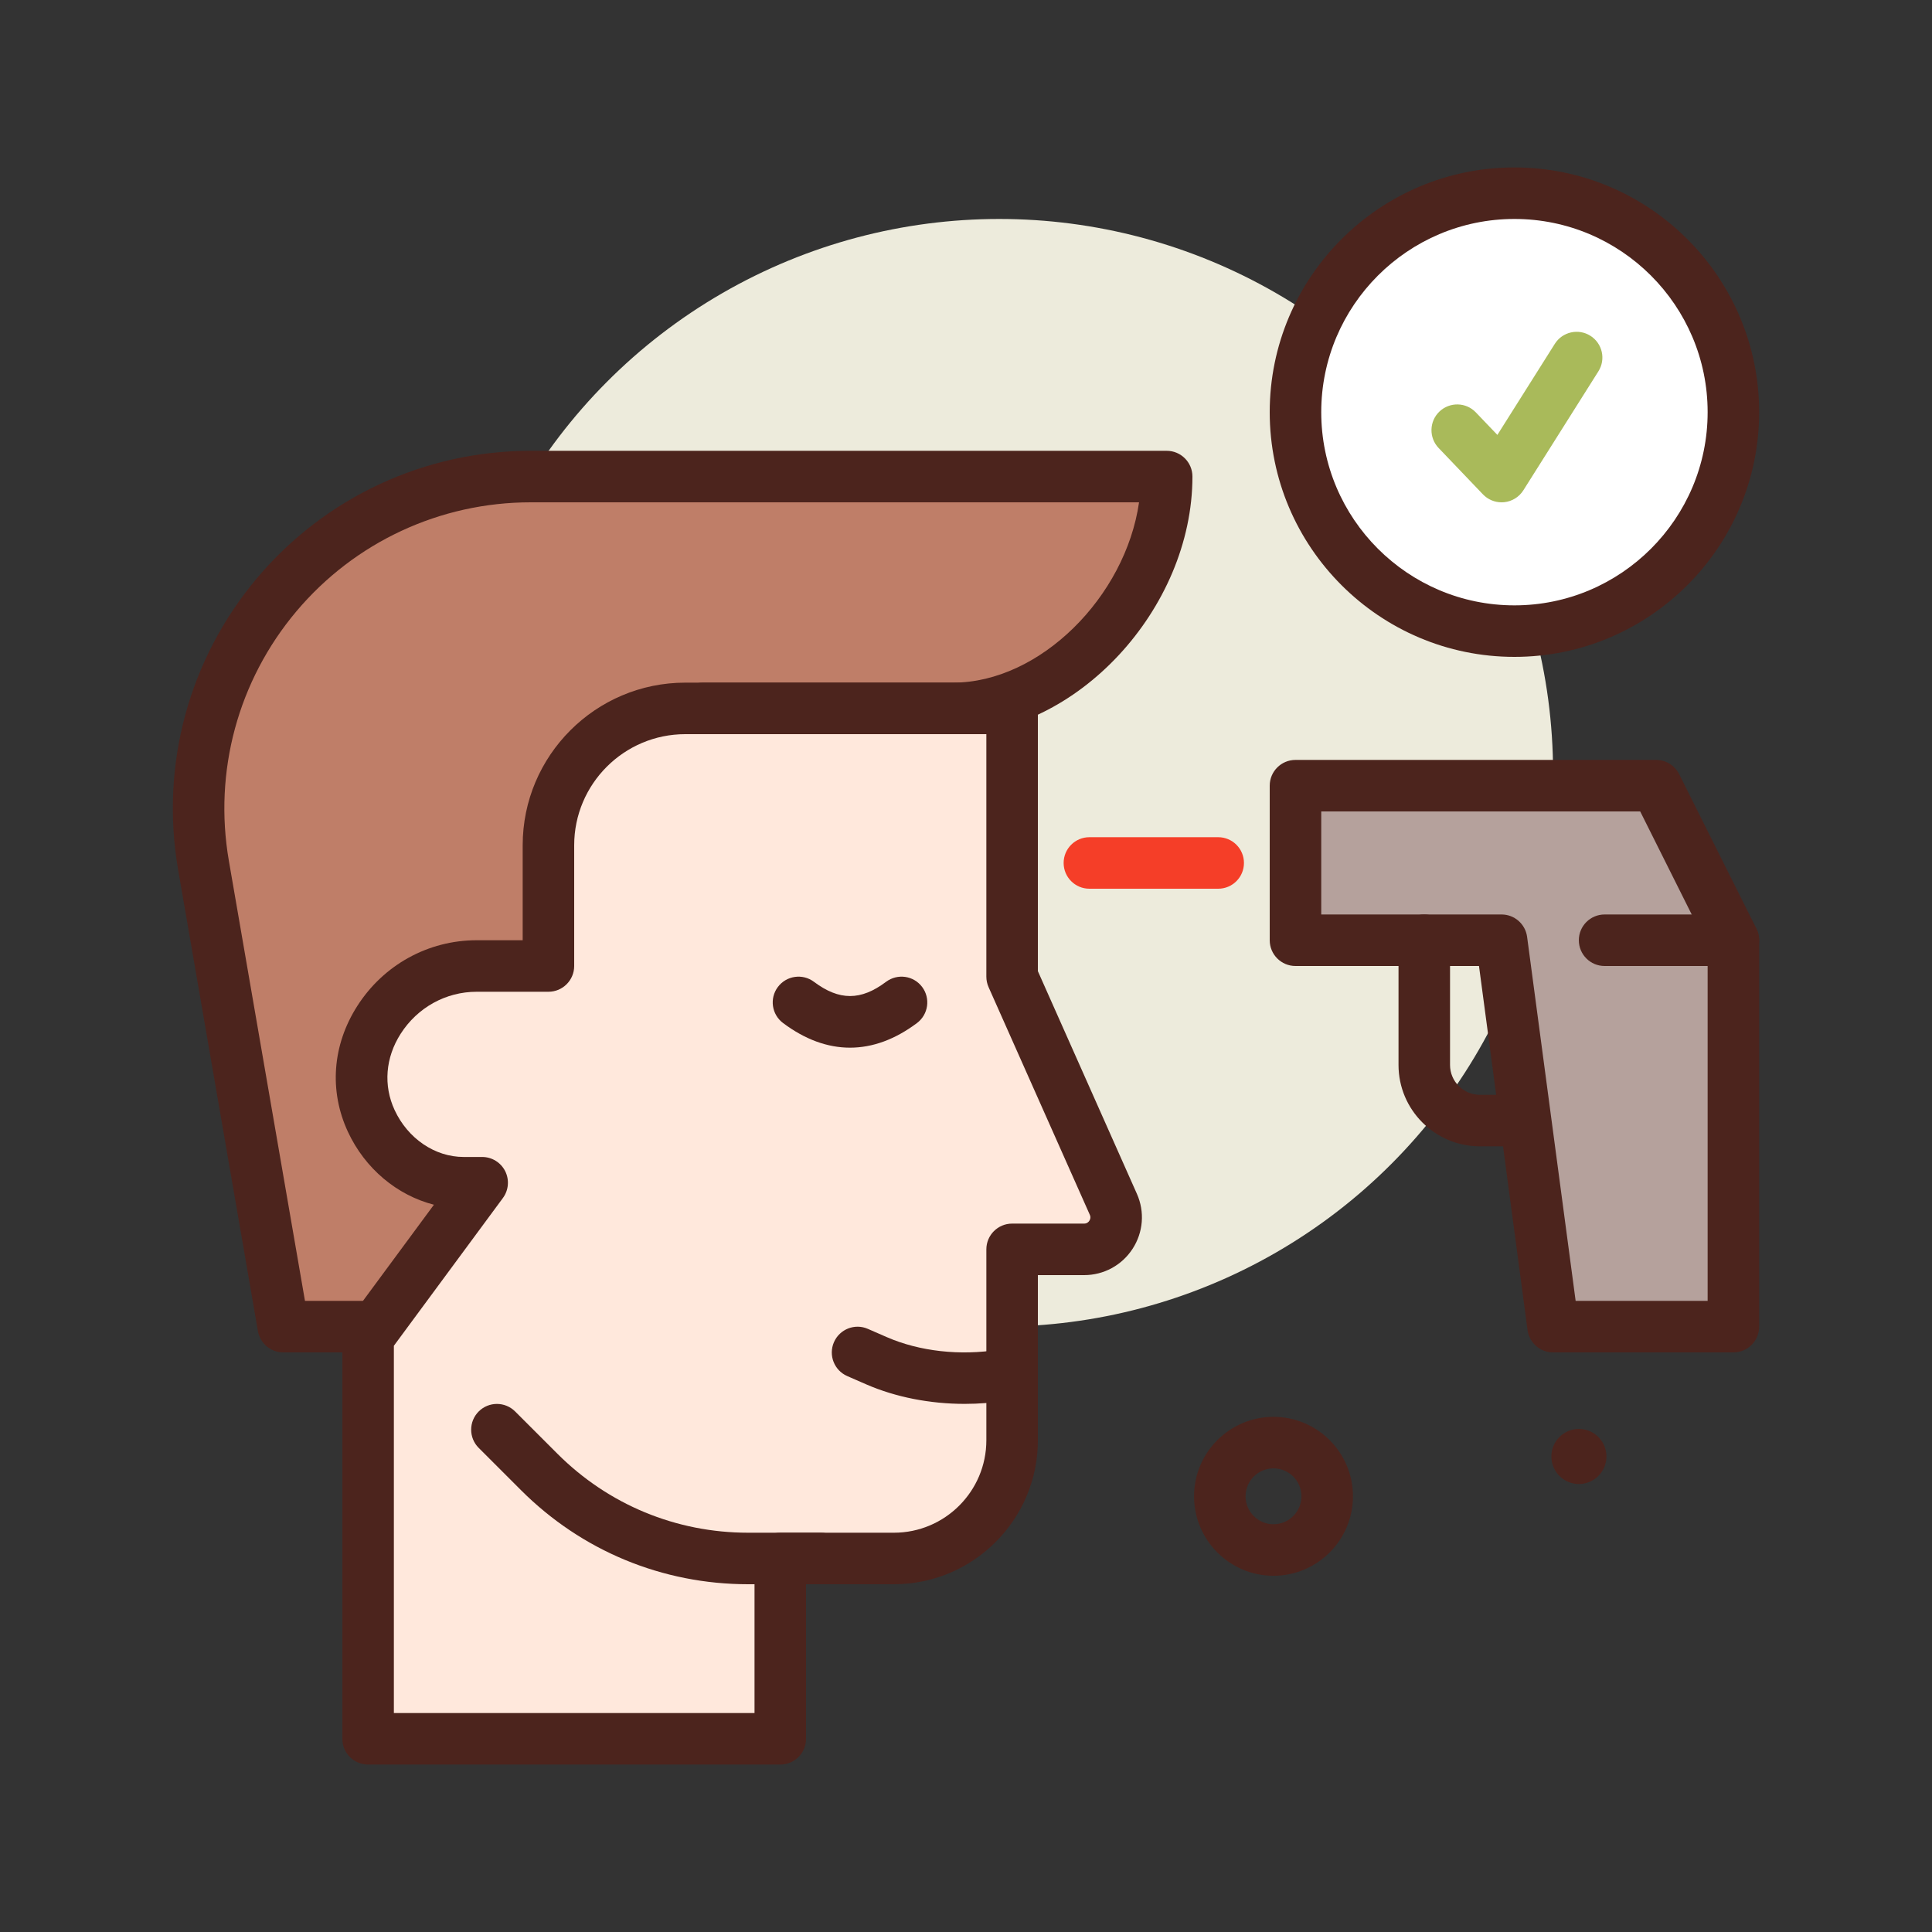<svg id="temperature-low" enable-background="new 0 0 300 300" height="512" viewBox="0 0 300 300" width="512" xmlns="http://www.w3.org/2000/svg"><rect x="0" y="0" width="300" height="300" fill="#333333" stroke="none"/><g><circle cx="155.161" cy="120" fill="#edebdc" r="86"/><g><circle cx="235.161" cy="64" fill="#fff" r="34"/><path d="m235.161 102c-20.953 0-38-17.047-38-38s17.047-38 38-38 38 17.047 38 38-17.047 38-38 38zm0-68c-16.543 0-30 13.457-30 30s13.457 30 30 30 30-13.457 30-30-13.457-30-30-30z" fill="#4c241d"/></g><path d="m233.161 78c-1.086 0-2.133-.443-2.891-1.236l-6.883-7.201c-1.527-1.598-1.469-4.129.125-5.656 1.605-1.525 4.133-1.467 5.656.129l3.344 3.496 8.922-14.146c1.18-1.865 3.656-2.424 5.516-1.248 1.871 1.178 2.43 3.648 1.25 5.518l-11.656 18.48c-.656 1.041-1.758 1.723-2.984 1.846-.133.012-.266.018-.399.018z" fill="#a9ba5a"/><path d="m197.747 244.684c-6.801 0-12.336-5.535-12.336-12.34 0-6.803 5.535-12.338 12.336-12.338 6.805 0 12.34 5.535 12.34 12.338 0 6.804-5.535 12.34-12.34 12.34zm0-16.678c-2.391 0-4.336 1.945-4.336 4.338s1.945 4.34 4.336 4.34c2.395 0 4.34-1.947 4.34-4.34s-1.945-4.338-4.34-4.338z" fill="#4c241d"/><g><path d="m181.161 74h-98.755c-31.99 0-56.259 28.827-50.808 60.349l12.392 71.651h29.171v-22.346l12-12v-12.222c2.016 2.062 3.554 3.509 6.819 4.02 9.399 1.47 17.181-5.775 17.181-15.289v-38.163h38.829c17.673 0 33.171-18.327 33.171-36z" fill="#bf7e68"/><path d="m73.161 210h-29.172c-1.945 0-3.609-1.4-3.941-3.318l-12.391-71.65c-2.801-16.189 1.66-32.684 12.242-45.252 10.583-12.571 26.075-19.78 42.508-19.78h98.754c2.211 0 4 1.791 4 4 0 20.561-18.066 40-37.172 40h-34.828v34.162c0 5.896-2.465 11.385-6.758 15.061-4.164 3.561-9.508 5.041-15.039 4.18-.801-.125-1.531-.293-2.203-.5v4.752c0 1.061-.422 2.078-1.172 2.828l-10.828 10.828v20.689c0 2.209-1.789 4-4 4zm-25.804-8h21.805v-18.346c0-1.061.422-2.078 1.172-2.828l10.828-10.828v-10.566c0-1.627.984-3.09 2.492-3.705 1.5-.617 3.23-.258 4.367.91 1.875 1.916 2.641 2.561 4.578 2.863 3.188.502 6.246-.338 8.605-2.355 2.516-2.154 3.957-5.428 3.957-8.982v-38.163c0-2.209 1.789-4 4-4h38.828c13.504 0 26.773-13.332 28.883-28h-94.465c-14.066 0-27.328 6.172-36.387 16.932s-12.879 24.877-10.48 38.736z" fill="#4c241d"/></g><g><path d="m157.161 151.654v-41.654h-50.746c-11.738 0-21.254 9.516-21.254 21.254v18.746h-11.141c-12.415 0-21.595 12.796-16.368 24.057 2.617 5.639 8.055 9.597 14.339 9.597h2.884l-17.713 24v62.346h64v-28h17.641c10.14 0 18.359-8.22 18.359-18.359v-29.641h11.179c3.597 0 6.003-3.703 4.542-6.99z" fill="#ffe8dc"/><path d="m121.161 274h-64c-2.211 0-4-1.791-4-4v-62.346c0-.855.273-1.688.781-2.375l13.438-18.209c-5.715-1.467-10.695-5.594-13.359-11.33-2.945-6.346-2.418-13.459 1.449-19.516 4.086-6.402 11.019-10.224 18.551-10.224h7.141v-14.746c0-13.926 11.328-25.254 25.254-25.254h50.746c2.211 0 4 1.791 4 4v40.805l15.379 34.58c1.238 2.787.984 5.977-.676 8.533-1.664 2.557-4.473 4.082-7.523 4.082h-7.18v25.641c0 12.328-10.031 22.359-22.359 22.359h-13.641v24c-.001 2.209-1.79 4-4.001 4zm-60-8h56v-24c0-2.209 1.789-4 4-4h17.641c7.918 0 14.359-6.441 14.359-14.359v-29.641c0-2.209 1.789-4 4-4h11.18c.438 0 .684-.24.812-.441.133-.203.254-.525.074-.924l-15.723-35.355c-.227-.512-.344-1.064-.344-1.625v-37.655h-46.746c-9.516 0-17.254 7.74-17.254 17.254v18.746c0 2.209-1.789 4-4 4h-11.139c-4.785 0-9.199 2.441-11.809 6.529-2.367 3.707-2.707 8.023-.934 11.844 2.051 4.424 6.258 7.281 10.711 7.281h2.883c1.508 0 2.891.85 3.57 2.197s.543 2.963-.352 4.178l-16.93 22.941v57.03z" fill="#4c241d"/></g><g fill="#4c241d"><path d="m249.448 226.16c0 2.362-1.914 4.277-4.276 4.277s-4.276-1.915-4.276-4.277 1.915-4.276 4.276-4.276 4.276 1.914 4.276 4.276z"/><path d="m131.989 162.682c-3.496 0-6.996-1.275-10.398-3.828-1.77-1.324-2.129-3.832-.801-5.6 1.324-1.764 3.836-2.125 5.598-.799 3.938 2.949 7.285 2.945 11.199 0 1.777-1.322 4.277-.971 5.602.799 1.324 1.766.969 4.273-.797 5.6-3.403 2.552-6.903 3.828-10.403 3.828z"/><path d="m127.431 246h-11.258c-13.328 0-25.859-5.191-35.281-14.615l-6.559-6.557c-1.562-1.561-1.562-4.094 0-5.656s4.094-1.562 5.656 0l6.559 6.557c7.914 7.914 18.434 12.271 29.625 12.271h11.258c2.211 0 4 1.791 4 4s-1.789 4-4 4z"/><path d="m149.802 217.994c-5.371 0-10.707-1.035-15.281-3.025l-2.957-1.291c-2.027-.883-2.953-3.24-2.07-5.264s3.242-2.957 5.266-2.068l2.957 1.289c5.066 2.205 11.391 2.914 17.344 1.941l1.461-.238c2.215-.357 4.234 1.131 4.59 3.309.352 2.182-1.129 4.234-3.309 4.59l-1.457.236c-2.154.349-4.353.521-6.544.521z"/></g><g><path d="m257.161 122h-56v24h32l8 60h28v-60z" fill="#b5a19c"/><path d="m269.161 210h-28c-2.004 0-3.699-1.484-3.965-3.471l-7.539-56.529h-28.496c-2.211 0-4-1.791-4-4v-24c0-2.209 1.789-4 4-4h56c1.516 0 2.898.855 3.578 2.211l12 24c.277.555.422 1.168.422 1.789v60c0 2.209-1.789 4-4 4zm-24.496-8h20.496v-55.057l-10.472-20.943h-49.527v16h28c2.004 0 3.699 1.484 3.965 3.471z" fill="#4c241d"/></g><path d="m235.298 178h-5.504c-6.965 0-12.633-5.668-12.633-12.633v-19.367c0-2.209 1.789-4 4-4s4 1.791 4 4v19.367c0 2.555 2.078 4.633 4.633 4.633h5.504c2.211 0 4 1.791 4 4s-1.789 4-4 4z" fill="#4c241d"/><path d="m269.161 150h-20c-2.211 0-4-1.791-4-4s1.789-4 4-4h20c2.211 0 4 1.791 4 4s-1.789 4-4 4z" fill="#4c241d"/><path d="m189.161 138h-20c-2.211 0-4-1.791-4-4s1.789-4 4-4h20c2.211 0 4 1.791 4 4s-1.789 4-4 4z" fill="#f53e28"/></g></svg>